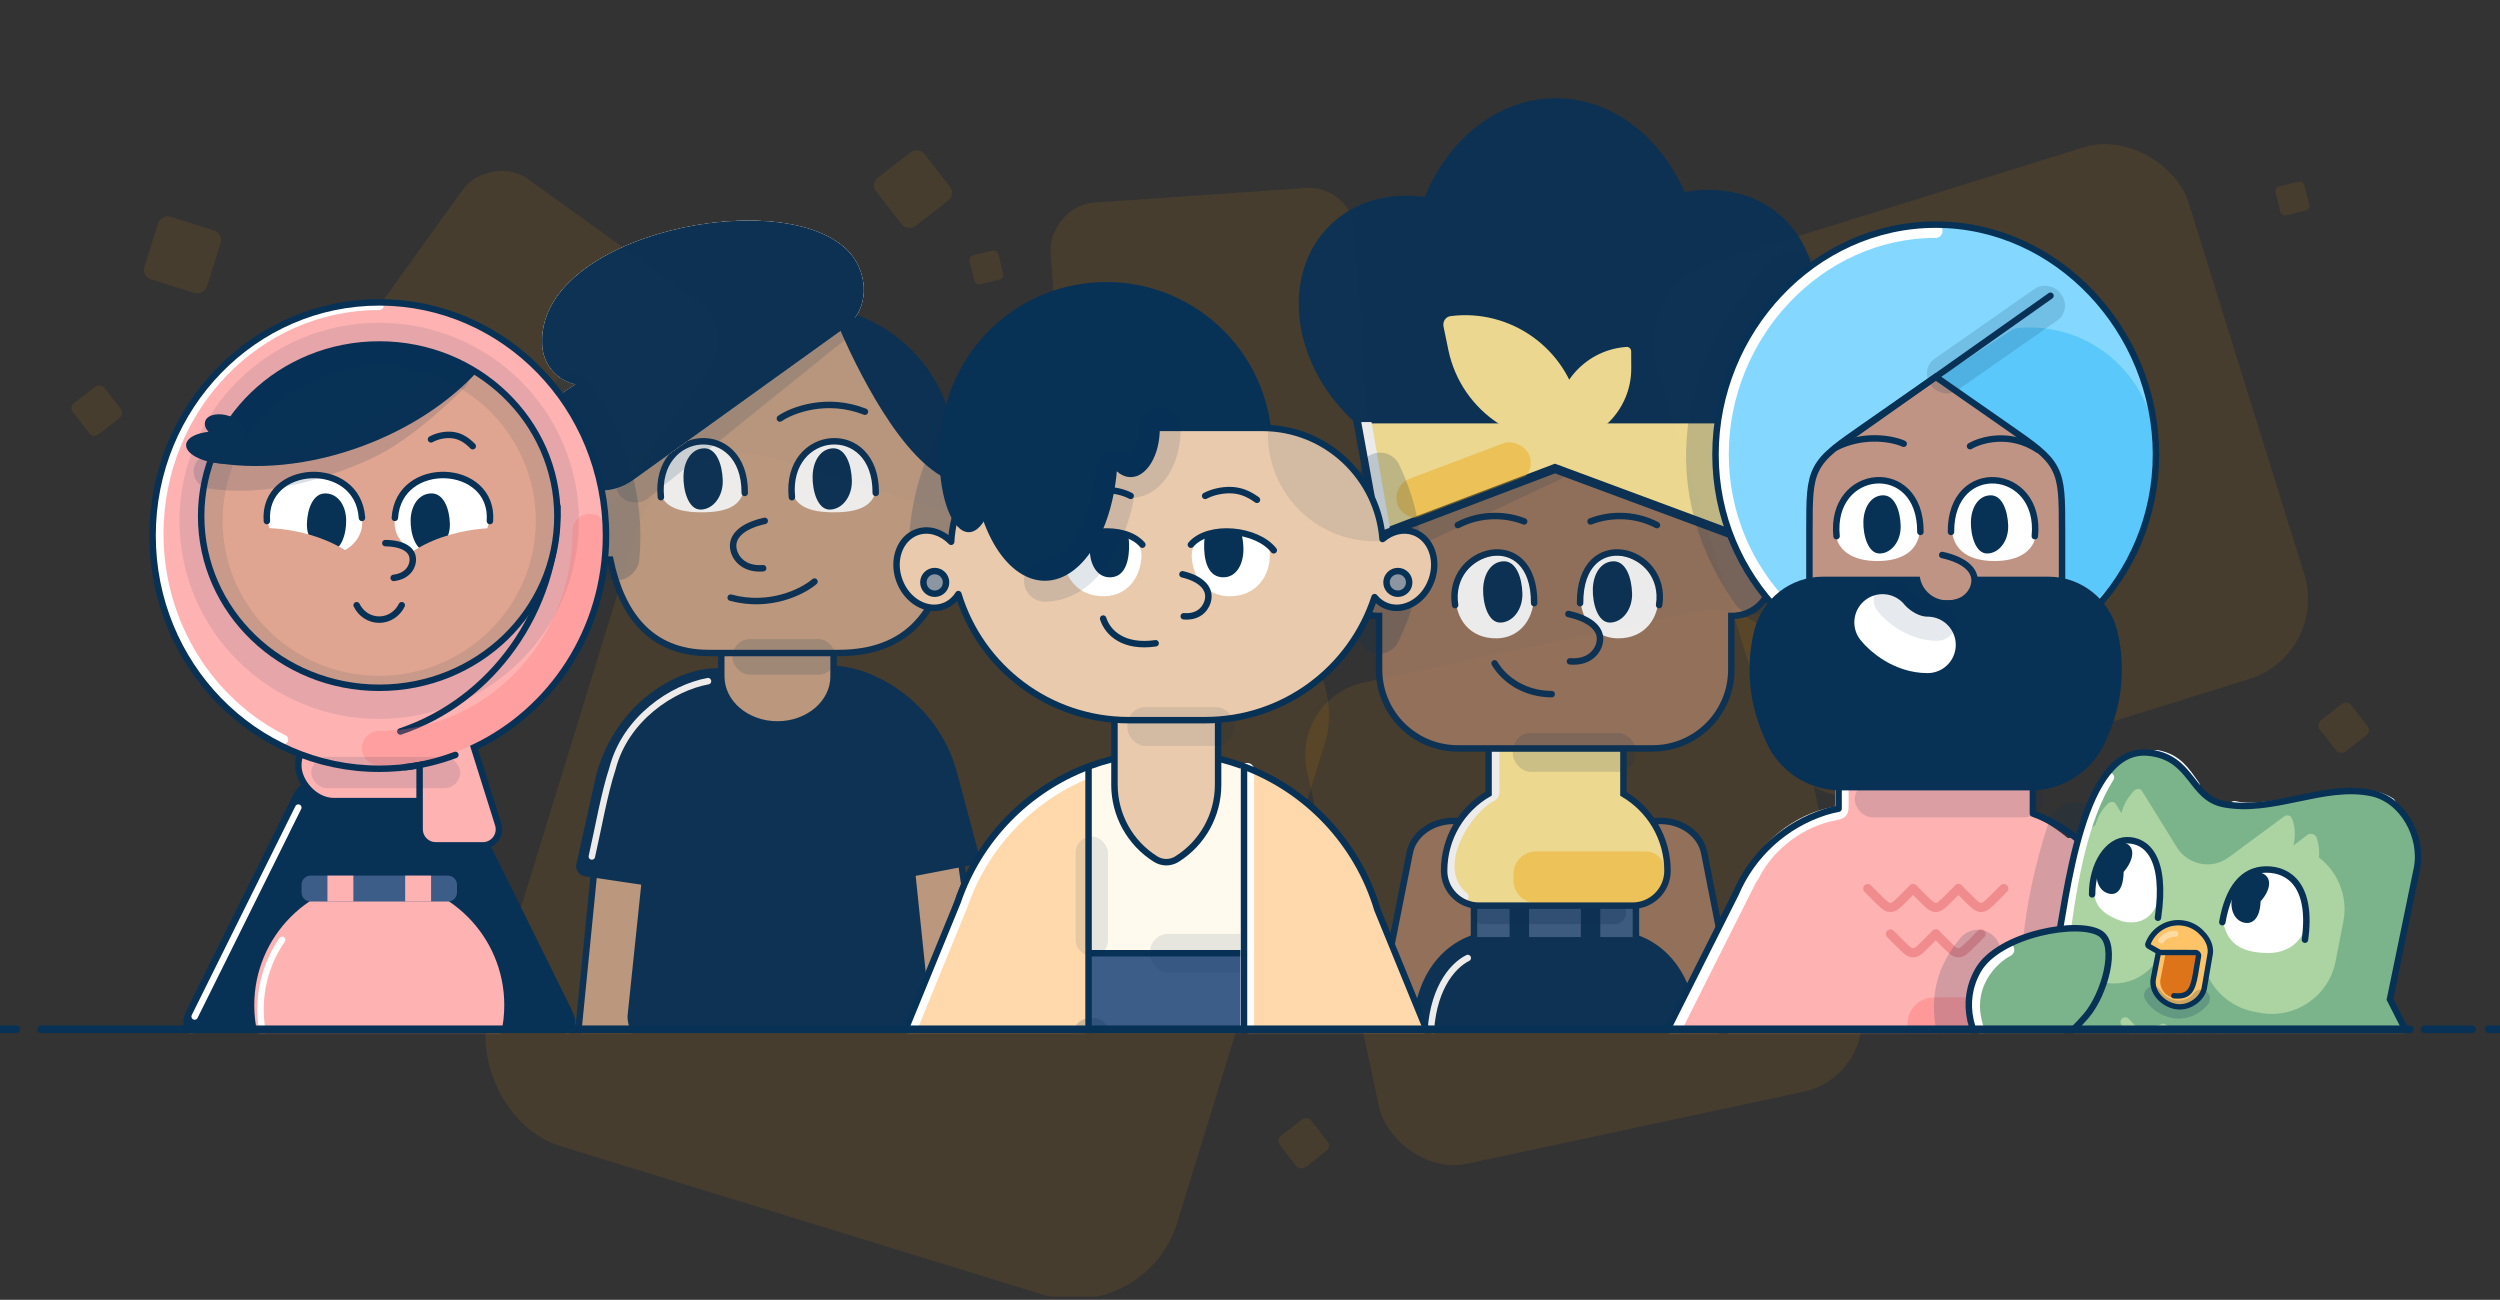 <svg width="552" height="287" viewBox="0 0 552 287" fill="none" xmlns="http://www.w3.org/2000/svg"><rect x="0" y="0" width="552" height="287" fill="#333333" stroke="none"/><g clip-path="url(#clip0_3935_162775)"><rect opacity="0.1" x="147.742" y="94.123" width="158.953" height="158.953" rx="23.886" transform="rotate(17.114 147.742 94.123)" fill="#FF9600"/><rect opacity="0.1" x="285.17" y="154.121" width="108.662" height="108.662" rx="16.329" transform="rotate(-12.087 285.17 154.121)" fill="#FF9600"/><rect opacity="0.1" x="360.319" y="63.58" width="122.955" height="122.955" rx="18.477" transform="rotate(-17.291 360.319 63.58)" fill="#FF9600"/><rect opacity="0.1" width="67.308" height="67.308" rx="10.114" transform="matrix(-0.812 -0.584 -0.584 0.812 162.845 72.829)" fill="#FF9600"/><rect opacity="0.1" width="14.456" height="14.456" rx="2.172" transform="matrix(-0.954 -0.301 -0.301 0.954 49.373 51.561)" fill="#FF9600"/><rect opacity="0.1" width="13.504" height="13.504" rx="2.172" transform="matrix(-0.613 -0.79 -0.79 0.613 211.073 42.949)" fill="#FF9600"/><rect opacity="0.1" width="8.763" height="8.763" rx="1.41" transform="matrix(-0.613 -0.79 -0.79 0.613 523.625 161.449)" fill="#FF9600"/><rect opacity="0.1" width="8.763" height="8.763" rx="1.41" transform="matrix(-0.613 -0.79 -0.79 0.613 27.524 91.418)" fill="#FF9600"/><rect opacity="0.1" width="8.763" height="8.763" rx="1.41" transform="matrix(-0.613 -0.79 -0.79 0.613 294.006 253.211)" fill="#FF9600"/><rect opacity="0.1" width="6.559" height="6.559" rx="1.055" transform="matrix(-0.24 -0.971 -0.971 0.24 510.13 46.216)" fill="#FF9600"/><rect opacity="0.1" width="6.559" height="6.559" rx="1.055" transform="matrix(-0.24 -0.971 -0.971 0.24 221.757 61.443)" fill="#FF9600"/><rect opacity="0.1" width="67.308" height="67.308" rx="10.114" transform="matrix(-0.998 0.069 0.069 0.998 298.448 40.814)" fill="#FF9600"/><mask id="mask0_3935_162775" style="mask-type:alpha" maskUnits="userSpaceOnUse" x="1" y="11" width="551" height="217"><rect x="1.903" y="11.215" width="550.097" height="216.041" fill="#E1E5EA"/></mask><g mask="url(#mask0_3935_162775)"><g opacity="0.9"><path fill-rule="evenodd" clip-rule="evenodd" d="M135.584 250.84C130.008 250.287 125.936 245.318 126.489 239.742L132.421 179.95C132.974 174.373 137.943 170.302 143.519 170.855C149.095 171.408 153.167 176.377 152.614 181.953L146.682 241.745C146.129 247.321 141.16 251.393 135.584 250.84Z" fill="#C7A185" stroke="#083156" stroke-width="1.428"/><path d="M131.143 173.329C137.496 141.375 182.442 138.271 160.801 168.837L151.897 196.884L129.131 193.486C127.838 193.293 126.979 192.043 127.263 190.766L131.143 173.329Z" fill="#083156"/><path fill-rule="evenodd" clip-rule="evenodd" d="M210.21 248.634C215.758 247.85 219.62 242.716 218.836 237.168L210.428 177.673C209.644 172.125 204.51 168.263 198.962 169.047C193.414 169.831 189.552 174.964 190.336 180.513L198.744 240.008C199.528 245.556 204.662 249.418 210.21 248.634Z" fill="#C7A185" stroke="#083156" stroke-width="1.428"/><path d="M211.43 171.003C203.727 141.082 158.721 138.105 181.612 167.746L191.672 195.4L214.277 191.059C215.562 190.813 216.368 189.528 216.031 188.264L211.43 171.003Z" fill="#083156"/><path fill-rule="evenodd" clip-rule="evenodd" d="M149.543 302.722C146.773 302.722 144.528 300.477 144.528 297.708V203.33C144.528 200.561 146.773 198.316 149.543 198.316H193.862C196.632 198.316 198.877 200.561 198.877 203.33V297.708C198.877 300.477 196.632 302.722 193.862 302.722H149.543Z" fill="#FFE999"/><path d="M145.95 205.921L145.95 297.575" stroke="white" stroke-width="3.009" stroke-linecap="round"/><path fill-rule="evenodd" clip-rule="evenodd" d="M149.543 302.722C146.773 302.722 144.528 300.477 144.528 297.708V203.33C144.528 200.561 146.773 198.316 149.543 198.316H193.862C196.632 198.316 198.877 200.561 198.877 203.33V297.708C198.877 300.477 196.632 302.722 193.862 302.722H149.543Z" stroke="#083156" stroke-width="2.006"/><path d="M142.85 183.222C142.85 164.792 155.432 151.303 170.196 147.762C170.882 147.598 171.597 147.837 172.069 148.361V148.361C172.446 148.78 172.985 149.014 173.548 149.035C188.854 149.598 201.118 164.689 201.118 183.222L205.408 224.313C205.408 227.633 203.397 230.325 200.915 230.325H143.053C140.571 230.325 138.56 227.633 138.56 224.313L142.85 183.222Z" fill="#083156"/><path d="M156.328 150.402C148.462 151.833 138.093 158.627 135.231 169.711C133.444 175.074 132.014 183.298 130.681 189.11" stroke="white" stroke-width="1.428" stroke-linecap="round"/><path fill-rule="evenodd" clip-rule="evenodd" d="M171.658 119.473C178.507 119.473 184.059 124.218 184.059 130.071V149.36C184.059 155.213 178.507 159.958 171.658 159.958C164.81 159.958 159.258 155.213 159.258 149.36V130.071C159.258 124.218 164.81 119.473 171.658 119.473Z" fill="#C7A185" stroke="#083156" stroke-width="1.428" stroke-linecap="round"/><path d="M166.052 68.219C148.044 68.219 133.445 82.818 133.445 100.827V106.109C129.035 106.555 125.592 110.279 125.592 114.807C125.592 119.636 129.507 123.551 134.336 123.551H134.741C137.173 135.305 143.399 144.183 156.47 144.183H185.15C200.229 144.183 206.665 135.3 209.059 123.541C213.699 123.329 217.396 119.5 217.396 114.807C217.396 110.539 214.337 106.984 210.291 106.217V100.827C210.291 82.818 195.693 68.219 177.684 68.219H166.052Z" fill="#C7A185" stroke="#083156" stroke-width="1.428"/><path d="M168.852 115.006C163.679 116.156 161.379 118.57 161.954 121.329C162.222 122.862 163.909 125.836 168.507 125.468" stroke="#083156" stroke-width="1.428" stroke-linecap="round"/><path d="M193.571 106.683C193.571 111.898 189.343 113.119 184.128 113.119C178.914 113.119 174.686 111.898 174.686 106.683C174.686 101.468 178.914 97.24 184.128 97.24C189.343 97.24 193.571 101.468 193.571 106.683Z" fill="white"/><path d="M164.383 106.683C164.383 111.898 160.156 113.119 154.941 113.119C149.726 113.119 145.499 111.898 145.499 106.683C145.499 101.468 149.726 97.24 154.941 97.24C160.156 97.24 164.383 101.468 164.383 106.683Z" fill="white"/><path d="M188.092 106.065C188.191 109.55 186.031 112.44 183.267 112.519C180.502 112.597 179.338 108.261 179.424 105.114C179.509 101.792 181.176 99.066 183.94 98.988C186.705 98.909 187.993 102.579 188.092 106.065Z" fill="#083156"/><path d="M159.583 106.065C159.682 109.551 157.522 112.44 154.758 112.519C151.993 112.597 150.829 108.261 150.915 105.114C151 101.792 152.667 99.067 155.432 98.988C158.196 98.909 159.484 102.579 159.583 106.065Z" fill="#083156"/><path d="M179.84 128.416C177.307 130.584 170.059 134.328 161.333 131.962" stroke="#083156" stroke-width="1.428" stroke-linecap="round"/><path d="M174.85 109.782C173.306 94.451 193.491 92.551 193.364 108.842" stroke="#083156" stroke-width="1.428" stroke-linecap="round"/><path d="M145.922 109.782C144.378 94.451 164.562 92.551 164.436 108.842" stroke="#083156" stroke-width="1.428" stroke-linecap="round"/><path fill-rule="evenodd" clip-rule="evenodd" d="M119.764 76.381C120.063 80.722 123.163 84.044 127.12 84.844L124.49 86.577C112.124 98.378 128.219 114.69 140.136 105.72L185.952 72.787C192.354 68.569 191.61 60.362 187.669 55.894C173.897 40.278 118.047 51.536 119.764 76.381Z" fill="#E1E1E1"/><path fill-rule="evenodd" clip-rule="evenodd" d="M119.764 76.381C120.063 80.722 123.163 84.044 127.12 84.844L124.49 86.577C112.124 98.378 128.219 114.69 140.136 105.72L185.952 72.787C192.354 68.569 191.61 60.362 187.669 55.894C173.897 40.278 118.047 51.536 119.764 76.381Z" fill="#E1E1E1"/><path fill-rule="evenodd" clip-rule="evenodd" d="M119.764 76.381C120.063 80.722 123.163 84.044 127.12 84.844L124.49 86.577C112.124 98.378 128.219 114.69 140.136 105.72L185.952 72.787C192.354 68.569 191.61 60.362 187.669 55.894C173.897 40.278 118.047 51.536 119.764 76.381Z" fill="#BFBFBF"/><path fill-rule="evenodd" clip-rule="evenodd" d="M119.764 76.381C120.063 80.722 123.163 84.044 127.12 84.844L124.49 86.577C112.124 98.378 128.219 114.69 140.136 105.72L185.952 72.787C192.354 68.569 191.61 60.362 187.669 55.894C173.897 40.278 118.047 51.536 119.764 76.381Z" fill="#898989"/><path fill-rule="evenodd" clip-rule="evenodd" d="M119.764 76.381C120.063 80.722 123.163 84.044 127.12 84.844L124.49 86.577C112.124 98.378 128.219 114.69 140.136 105.72L185.952 72.787C192.354 68.569 191.61 60.362 187.669 55.894C173.897 40.278 118.047 51.536 119.764 76.381Z" fill="#898989"/><path fill-rule="evenodd" clip-rule="evenodd" d="M119.764 76.381C120.063 80.722 123.163 84.044 127.12 84.844L124.49 86.577C112.124 98.378 128.219 114.69 140.136 105.72L185.952 72.787C192.354 68.569 191.61 60.362 187.669 55.894C173.897 40.278 118.047 51.536 119.764 76.381Z" fill="#083156"/><path fill-rule="evenodd" clip-rule="evenodd" d="M210.289 106.377C206.967 104.996 204.252 102.62 202.23 100.506C199.529 97.684 197.038 94.229 194.863 90.788C190.501 83.888 186.802 76.073 184.694 70.929C184.416 70.249 184.235 69.555 184.144 68.86C199.057 71.858 210.289 85.031 210.289 100.827V106.377Z" fill="#083156"/><path d="M172.194 92.406C174.949 90.528 182.562 87.598 190.977 90.903" stroke="#083156" stroke-width="1.428" stroke-linecap="round"/><rect opacity="0.15" x="161.691" y="141.107" width="22.884" height="7.866" rx="3.933" fill="#083156"/><rect opacity="0.15" x="154.54" y="226.205" width="44.337" height="7.866" rx="3.933" fill="#083156"/><rect opacity="0.15" x="134.182" y="106.09" width="63.914" height="8.637" rx="4.318" transform="rotate(-38.824 134.182 106.09)" fill="#083156"/></g><g opacity="0.9"><path d="M380.17 208.07C380.162 208.019 380.152 207.969 380.142 207.918L376.305 188.361C375.392 183.708 370.323 180.581 364.983 181.377C359.644 182.172 356.055 186.589 356.968 191.241L360.775 210.646C360.784 210.697 360.793 210.747 360.803 210.798L364.608 230.192C364.617 230.247 364.628 230.301 364.638 230.355L367.177 243.293C368.089 247.946 373.158 251.073 378.498 250.277C383.838 249.482 387.427 245.066 386.514 240.413L384.008 227.637C383.998 227.583 383.988 227.529 383.978 227.474L380.17 208.07Z" fill="#9A755E"/><path d="M380.17 208.07C380.161 208.019 380.152 207.969 380.142 207.918L376.305 188.361C375.392 183.708 370.323 180.581 364.983 181.377C359.643 182.172 356.054 186.589 356.967 191.241L360.774 210.646C360.783 210.697 360.792 210.747 360.802 210.798L364.608 230.192C364.617 230.247 364.627 230.301 364.638 230.355L367.176 243.293C368.089 247.946 373.158 251.073 378.498 250.277C383.838 249.482 387.427 245.066 386.514 240.413L384.007 227.637C383.998 227.583 383.988 227.529 383.977 227.474L380.17 208.07Z" stroke="#083156" stroke-width="1.428"/><path d="M307.408 207.757C307.417 207.707 307.426 207.657 307.436 207.607L311.273 188.278C312.186 183.68 317.255 180.589 322.595 181.376C327.935 182.162 331.524 186.527 330.611 191.125L326.804 210.303C326.795 210.353 326.785 210.403 326.776 210.453L322.97 229.621C322.961 229.675 322.951 229.729 322.94 229.782L320.402 242.569C319.489 247.167 314.42 250.258 309.08 249.472C303.74 248.686 300.151 244.321 301.064 239.722L303.571 227.096C303.58 227.042 303.59 226.989 303.601 226.935L307.408 207.757Z" fill="#9A755E"/><path d="M307.408 207.757C307.417 207.707 307.426 207.657 307.436 207.607L311.273 188.278C312.186 183.68 317.255 180.589 322.595 181.376C327.935 182.162 331.524 186.527 330.611 191.125L326.804 210.303C326.795 210.353 326.785 210.403 326.776 210.453L322.97 229.621C322.961 229.675 322.951 229.729 322.94 229.782L320.402 242.569C319.489 247.167 314.42 250.258 309.08 249.472C303.74 248.686 300.151 244.321 301.064 239.722L303.571 227.096C303.58 227.042 303.59 226.989 303.601 226.935L307.408 207.757Z" stroke="#083156" stroke-width="1.428"/><path d="M342.619 228.928C342.619 222.685 349.822 217.625 358.709 217.625C367.595 217.625 374.799 222.685 374.799 228.928V254.924C374.799 261.166 367.595 266.227 358.709 266.227C349.822 266.227 342.619 261.166 342.619 254.924V228.928Z" fill="#083156"/><path d="M311.868 229.379C311.868 222.887 319.072 217.625 327.958 217.625C336.844 217.625 344.048 222.887 344.048 229.379V256.412C344.048 262.904 336.844 268.166 327.958 268.166C319.072 268.166 311.868 262.904 311.868 256.412V229.379Z" fill="#083156"/><path d="M311.869 229.128C311.761 213.533 320.883 205.468 331.085 205.468H355.582C365.784 205.468 374.798 213.678 374.798 229.128C374.798 241.733 365.784 251.95 355.582 251.95H331.085C320.883 251.95 311.869 241.733 311.869 229.128Z" fill="#083156"/><path d="M324.084 211.524C320.45 213.334 316.039 218.842 315.852 229.351V299.487" stroke="white" stroke-width="1.428" stroke-linecap="round"/><path d="M325.455 199.747H361.211V206.898H325.455V199.747Z" fill="#3C5D87"/><path d="M324.74 199.747H326.17V206.898H324.74V199.747Z" fill="#083156"/><path d="M360.496 199.747H361.926V206.898H360.496V199.747Z" fill="#083156"/><path d="M349.054 199.747H353.345V206.898H349.054V199.747Z" fill="#083156"/><path d="M333.321 199.747H337.611V206.898H333.321V199.747Z" fill="#083156"/><rect opacity="0.26" x="324.736" y="199.031" width="34.325" height="5.006" rx="2.503" fill="#083156"/><path d="M358.454 165.173H328.676V175.242C322.809 178.64 318.863 184.985 318.863 192.253C318.863 196.515 322.318 199.97 326.58 199.97H360.467C364.729 199.97 368.184 196.515 368.184 192.253C368.184 185.02 364.275 178.7 358.454 175.29V165.173Z" fill="#FFE999"/><path opacity="0.4" d="M334.179 193.686C334.179 193.049 334.179 192.73 334.208 192.462C334.46 190.119 336.312 188.267 338.656 188.015C338.924 187.986 339.242 187.986 339.879 187.986H363.273C365.695 187.986 367.658 189.949 367.658 192.37V192.37C367.658 196.245 364.517 199.386 360.642 199.386H339.879C339.242 199.386 338.924 199.386 338.656 199.357C336.312 199.104 334.46 197.253 334.208 194.909C334.179 194.641 334.179 194.323 334.179 193.686V193.686Z" fill="#FFAA00"/><path d="M330.106 165.277L330.115 175C330.116 175.412 329.863 175.778 329.495 175.965C323.77 178.891 315.722 191.752 323.31 197.959" stroke="white" stroke-width="1.903" stroke-linecap="round"/><path d="M358.453 165.175H328.675V175.243C322.808 178.641 318.862 184.987 318.862 192.254C318.862 196.516 322.317 199.971 326.579 199.971H360.466C364.728 199.971 368.183 196.516 368.183 192.254C368.183 185.021 364.274 178.701 358.453 175.292V165.175Z" stroke="#083156" stroke-width="1.428"/><path d="M311.181 61.1C311.181 82.868 325.655 100.515 343.509 100.515C361.363 100.515 375.836 82.868 375.836 61.1C375.836 39.331 361.363 21.684 343.509 21.684C325.655 21.684 311.181 39.331 311.181 61.1Z" fill="#083156"/><path d="M297.209 91.378C309.651 104.216 328.273 106.351 338.802 96.147C349.332 85.942 347.781 67.262 335.339 54.424C322.898 41.586 304.276 39.451 293.746 49.656C283.217 59.86 284.767 78.54 297.209 91.378Z" fill="#083156"/><path d="M390.511 90.085C378.07 102.923 359.448 105.058 348.918 94.853C338.389 84.649 339.939 65.969 352.381 53.131C364.823 40.293 383.445 38.158 393.974 48.362C404.503 58.567 402.953 77.247 390.511 90.085Z" fill="#083156"/><path d="M382.275 111.03C382.275 102.86 375.652 96.237 367.483 96.237L319.296 96.237C311.126 96.237 304.503 102.86 304.503 111.03V118.361C304.445 118.36 304.387 118.359 304.328 118.359C299.457 118.359 295.508 122.308 295.508 127.179C295.508 132.051 299.457 136 304.328 136C304.387 136 304.445 135.999 304.503 135.998L304.503 147.87C304.503 157.47 312.285 165.251 321.884 165.251H364.894C374.493 165.251 382.275 157.47 382.275 147.87V135.998C382.327 135.999 382.38 136 382.432 136C387.303 136 391.252 132.051 391.252 127.179C391.252 122.308 387.303 118.359 382.432 118.359C382.38 118.359 382.327 118.36 382.275 118.361V111.03Z" fill="#9A755E" stroke="#083156" stroke-width="1.428"/><rect opacity="0.15" x="334.034" y="161.845" width="27.174" height="8.581" rx="4.011" fill="#083156"/><path d="M299.712 92.48L304.386 118.224L343.334 103.451L382.154 117.863L386.956 92.48H299.712Z" fill="#FFE999"/><path d="M299.712 92.48V91.477H298.511L298.726 92.659L299.712 92.48ZM304.386 118.224L303.399 118.403C303.453 118.696 303.633 118.951 303.893 119.097C304.152 119.244 304.463 119.268 304.742 119.162L304.386 118.224ZM343.334 103.451L343.683 102.511L343.33 102.38L342.979 102.513L343.334 103.451ZM382.154 117.863L381.805 118.803C382.082 118.906 382.39 118.882 382.647 118.736C382.904 118.591 383.084 118.34 383.139 118.05L382.154 117.863ZM386.956 92.48L387.941 92.667L388.166 91.477H386.956V92.48ZM305.373 118.045L300.699 92.301L298.726 92.659L303.399 118.403L305.373 118.045ZM342.979 102.513L304.03 117.287L304.742 119.162L343.69 104.389L342.979 102.513ZM342.985 104.391L381.805 118.803L382.503 116.923L343.683 102.511L342.985 104.391ZM383.139 118.05L387.941 92.667L385.971 92.294L381.168 117.677L383.139 118.05ZM299.712 93.483H386.956V91.477H299.712V93.483Z" fill="#083156"/><path d="M301.364 93.55L305.321 116.335" stroke="white" stroke-width="3.009" stroke-linecap="round"/><rect opacity="0.4" x="307.039" y="107.285" width="31.052" height="9.111" rx="4.555" transform="rotate(-20.687 307.039 107.285)" fill="#FFAA00"/><path d="M299.712 92.48V91.766H298.857L299.01 92.608L299.712 92.48ZM304.386 118.224L303.684 118.352C303.722 118.56 303.85 118.741 304.035 118.846C304.22 118.95 304.441 118.967 304.639 118.892L304.386 118.224ZM343.334 103.451L343.583 102.782L343.332 102.689L343.081 102.784L343.334 103.451ZM382.154 117.863L381.905 118.532C382.102 118.605 382.322 118.588 382.505 118.485C382.688 118.381 382.816 118.202 382.855 117.996L382.154 117.863ZM386.956 92.48L387.657 92.613L387.818 91.766H386.956V92.48ZM305.088 118.097L300.415 92.353L299.01 92.608L303.684 118.352L305.088 118.097ZM343.081 102.784L304.133 117.557L304.639 118.892L343.587 104.118L343.081 102.784ZM343.086 104.12L381.905 118.532L382.402 117.194L343.583 102.782L343.086 104.12ZM382.855 117.996L387.657 92.613L386.255 92.347L381.452 117.73L382.855 117.996ZM299.712 93.194H386.956V91.766H299.712V93.194Z" fill="#083156"/><path opacity="0.15" d="M310.928 118.17C310.361 116.675 311.114 115.003 312.61 114.436L343.37 102.777C344.148 102.482 345.024 102.827 345.392 103.573V103.573C345.791 104.384 345.449 105.365 344.631 105.75L314.87 119.764C313.343 120.483 311.526 119.749 310.928 118.17V118.17Z" fill="#083156"/><path d="M348.645 90.096C345.923 76.869 333.481 68.128 320.305 69.794C319.206 69.933 318.506 71.002 318.729 72.087L319.784 77.215C322.641 91.103 336.216 100.045 350.104 97.188L348.645 90.096Z" fill="#FFE999"/><path d="M360.183 81.272C360.234 90.483 352.809 97.99 343.598 98.041L343.572 93.338C343.523 84.464 350.414 77.171 359.154 76.604C359.707 76.568 360.159 77.018 360.162 77.572L360.183 81.272Z" fill="#FFE999"/><path d="M348.945 132.073C349.139 137.138 352.406 140.903 357.158 140.944C363.169 141.039 366.382 136.479 366.188 131.414C365.994 126.348 360.799 122.435 356.456 122.601C352.114 122.767 348.751 127.008 348.945 132.073Z" fill="white"/><path d="M366.335 133.606C368.328 120.906 348.758 115.71 348.881 133.177" stroke="#083156" stroke-width="1.428" stroke-linecap="round"/><path d="M360.365 131.012C360.464 134.498 358.303 137.387 355.539 137.466C352.775 137.545 351.61 133.209 351.696 130.061C351.782 126.739 353.449 124.014 356.213 123.935C358.977 123.857 360.265 127.526 360.365 131.012Z" fill="#083156"/><path d="M338.679 132.073C338.485 137.138 335.218 140.903 330.466 140.944C324.455 141.039 321.242 136.479 321.436 131.414C321.63 126.348 326.826 122.435 331.168 122.601C335.51 122.767 338.873 127.008 338.679 132.073Z" fill="white"/><path d="M321.287 133.608C319.293 120.907 338.864 115.711 338.74 133.178" stroke="#083156" stroke-width="1.428" stroke-linecap="round"/><path d="M336.146 131.012C336.245 134.498 334.085 137.387 331.32 137.466C328.556 137.545 327.392 133.209 327.477 130.061C327.563 126.739 329.23 124.014 331.994 123.935C334.758 123.856 336.047 127.526 336.146 131.012Z" fill="#083156"/><path d="M346.305 135.568C351.478 136.718 353.778 139.132 353.203 141.892C352.935 143.424 351.248 146.398 346.65 146.03" stroke="#083156" stroke-width="1.428" stroke-linecap="round"/><path d="M351.195 115.128C353.183 114.357 355.355 113.932 357.631 113.932C360.611 113.932 363.413 114.66 365.855 115.94" stroke="#083156" stroke-width="1.428" stroke-linecap="round"/><path d="M336.537 115.128C334.549 114.357 332.377 113.932 330.101 113.932C327.121 113.932 324.319 114.66 321.877 115.94" stroke="#083156" stroke-width="1.428" stroke-linecap="round"/><path d="M342.615 153.263C337.159 153.263 332.416 150.514 330.005 146.47" stroke="#083156" stroke-width="1.428" stroke-linecap="round"/></g><path opacity="0.2" d="M395.977 60.796C378.225 78.08 370.2 105.127 387.655 129.995" stroke="#083156" stroke-width="11.287" stroke-linecap="round"/><path opacity="0.2" d="M126.204 87.874C133.288 98.145 137.218 110.339 136.019 122.974" stroke="#083156" stroke-width="10.336" stroke-linecap="round"/><path opacity="0.2" d="M304.714 104.64C310.077 116.082 310.792 126.806 304.537 139.636" stroke="#083156" stroke-width="9.384" stroke-linecap="round"/><path opacity="0.2" d="M215.408 90.832C208.323 101.103 204.393 113.297 205.592 125.932" stroke="#083156" stroke-width="9.384" stroke-linecap="round"/><rect x="391.938" y="183.57" width="21.148" height="78.045" rx="10.574" transform="rotate(26.662 391.938 183.57)" fill="#C09485"/><path d="M374.428 218.443L361.663 243.866C359.042 249.085 361.148 255.44 366.367 258.06V258.06C371.586 260.681 377.941 258.574 380.562 253.356L393.328 227.932" stroke="#083156" stroke-width="2.006"/><rect width="21.148" height="78.045" rx="10.574" transform="matrix(-0.894 0.449 0.449 0.894 462.739 183.57)" fill="#C09485"/><path d="M480.249 218.442L493.015 243.866C495.635 249.085 493.529 255.44 488.31 258.06V258.06C483.091 260.681 476.736 258.574 474.115 253.355L461.35 227.932" stroke="#083156" stroke-width="2.006"/><rect x="405.955" y="170.452" width="42.907" height="12.625" fill="#FFB2B2"/><rect x="381.647" y="177.603" width="87.717" height="66.027" rx="32.092" fill="#FFB2B2"/><path d="M385.947 191.932C388.92 186.011 396.129 183.622 402.05 186.595V186.595C407.97 189.568 410.36 196.777 407.387 202.698L384.805 247.669C383.939 249.395 381.836 250.092 380.11 249.225L364.922 241.599C363.195 240.732 362.499 238.63 363.365 236.904L385.947 191.932Z" fill="#FFB2B2"/><path d="M468.551 191.601C465.578 185.68 458.368 183.291 452.448 186.264V186.264C446.528 189.236 444.138 196.446 447.111 202.366L469.847 247.647C470.719 249.383 472.833 250.084 474.569 249.212L489.723 241.603C491.458 240.731 492.159 238.618 491.287 236.882L468.551 191.601Z" fill="#FFB2B2"/><g opacity="0.3"><path d="M422.405 196.198L424.574 198.368C425.911 199.705 426.58 200.373 427.411 200.373C428.241 200.373 428.91 199.705 430.247 198.368L432.416 196.198" stroke="#CC2F38" stroke-width="2.006" stroke-linecap="round" stroke-linejoin="round"/><path d="M427.411 206.21L429.58 208.379C430.917 209.716 431.586 210.385 432.416 210.385C433.247 210.385 433.916 209.716 435.253 208.379L437.422 206.21" stroke="#CC2F38" stroke-width="2.006" stroke-linecap="round" stroke-linejoin="round"/><path d="M432.417 196.198L434.587 198.368C435.924 199.705 436.592 200.373 437.423 200.373C438.254 200.373 438.923 199.705 440.26 198.368L442.429 196.198" stroke="#CC2F38" stroke-width="2.006" stroke-linecap="round" stroke-linejoin="round"/><path d="M412.394 196.198L414.563 198.368C415.9 199.705 416.569 200.373 417.4 200.373C418.231 200.373 418.899 199.705 420.236 198.368L422.406 196.198" stroke="#CC2F38" stroke-width="2.006" stroke-linecap="round" stroke-linejoin="round"/><path d="M417.4 206.21L419.569 208.379C420.906 209.716 421.575 210.385 422.406 210.385C423.236 210.385 423.905 209.716 425.242 208.379L427.411 206.21" stroke="#CC2F38" stroke-width="2.006" stroke-linecap="round" stroke-linejoin="round"/></g><path opacity="0.4" d="M421.121 229.467C421.121 226.428 421.121 224.909 421.657 223.726C422.26 222.395 423.325 221.33 424.656 220.727C425.839 220.191 427.358 220.191 430.397 220.191H467.493C470.531 220.191 472.051 220.191 473.234 220.727C474.564 221.33 475.63 222.395 476.233 223.726C476.769 224.909 476.769 226.428 476.769 229.467V229.467C476.769 232.505 476.769 234.025 476.233 235.208C475.63 236.538 474.564 237.604 473.234 238.206C472.051 238.743 470.531 238.743 467.493 238.743H430.397C427.358 238.743 425.839 238.743 424.656 238.206C423.325 237.604 422.26 236.538 421.657 235.208C421.121 234.025 421.121 232.505 421.121 229.467V229.467Z" fill="#FF7373"/><path d="M406.673 172.119V177.583C406.673 178.448 406.673 178.881 406.441 179.16C406.209 179.438 405.744 179.524 404.814 179.696C403.056 180.021 401.426 180.587 400.2 181.098C394.538 183.457 389.601 187.957 386.943 193.333C386.905 193.411 386.886 193.45 386.836 193.518C386.787 193.586 386.785 193.588 386.782 193.591C386.647 193.723 386.884 193.159 386.664 193.599L364.082 238.57C363.816 239.099 363.684 239.364 363.612 239.604" stroke="white" stroke-width="3.009" stroke-linecap="round"/><path d="M405.96 170.452V169.738C405.565 169.738 405.246 170.057 405.246 170.452H405.96ZM448.866 170.452H449.58C449.58 170.057 449.26 169.738 448.866 169.738V170.452ZM405.96 178.562L406.088 179.264C406.427 179.202 406.673 178.906 406.673 178.562H405.96ZM403.012 179.29L403.229 179.97L403.229 179.97L403.012 179.29ZM383.231 197.339L383.869 197.659C383.876 197.645 383.883 197.631 383.889 197.617L383.231 197.339ZM362.931 237.767L363.569 238.087L363.569 238.087L362.931 237.767ZM364.057 241.165L363.737 241.803L363.737 241.803L364.057 241.165ZM380.974 249.659L380.653 250.297L380.653 250.297L380.974 249.659ZM381.01 249.677L381.721 249.617C381.7 249.365 381.548 249.144 381.32 249.034L381.01 249.677ZM382.212 256.327L381.532 256.544L381.532 256.544L382.212 256.327ZM403.012 277.127L402.794 277.807L402.794 277.807L403.012 277.127ZM447.828 277.127L448.045 277.807L448.045 277.807L447.828 277.127ZM468.628 256.327L467.948 256.109L467.948 256.109L468.628 256.327ZM469.954 247.858L470.592 247.537C470.447 247.248 470.126 247.093 469.809 247.159C469.492 247.225 469.259 247.495 469.242 247.818L469.954 247.858ZM470.227 248.401L470.865 248.081L470.865 248.081L470.227 248.401ZM473.816 249.59L474.136 250.228L474.136 250.228L473.816 249.59ZM490.478 241.224L490.157 240.586L490.157 240.586L490.478 241.224ZM491.667 237.635L491.029 237.956L491.029 237.956L491.667 237.635ZM468.552 191.601L469.19 191.28L469.19 191.28L468.552 191.601ZM458.351 184.997L457.9 185.55C458.019 185.647 458.166 185.703 458.32 185.71L458.351 184.997ZM448.866 179.641H448.152C448.152 179.943 448.342 180.212 448.626 180.314L448.866 179.641ZM405.96 171.165H448.866V169.738H405.96V171.165ZM406.673 178.562V170.452H405.246V178.562H406.673ZM403.229 179.97C404.125 179.683 405.066 179.451 406.088 179.264L405.831 177.86C404.756 178.057 403.755 178.303 402.794 178.61L403.229 179.97ZM383.889 197.617C387.436 189.242 394.475 182.767 403.229 179.97L402.794 178.61C393.642 181.535 386.283 188.304 382.574 197.06L383.889 197.617ZM363.569 238.087L383.869 197.659L382.594 197.018L362.293 237.447L363.569 238.087ZM364.378 240.527C363.481 240.076 363.119 238.984 363.569 238.087L362.293 237.447C361.489 239.048 362.136 240.998 363.737 241.803L364.378 240.527ZM381.294 249.021L364.378 240.527L363.737 241.803L380.653 250.297L381.294 249.021ZM381.32 249.034C381.312 249.03 381.303 249.025 381.294 249.021L380.653 250.297C380.669 250.304 380.684 250.312 380.7 250.32L381.32 249.034ZM382.892 256.11C382.297 254.248 381.937 252.193 381.721 249.617L380.299 249.736C380.52 252.38 380.894 254.548 381.532 256.544L382.892 256.11ZM403.229 276.447C393.559 273.356 385.982 265.779 382.892 256.109L381.532 256.544C384.763 266.654 392.685 274.576 402.794 277.807L403.229 276.447ZM425.42 277.936C413.603 277.936 407.862 277.927 403.229 276.447L402.794 277.807C407.693 279.372 413.713 279.363 425.42 279.363V277.936ZM447.611 276.447C442.977 277.927 437.236 277.936 425.42 277.936V279.363C437.127 279.363 443.147 279.372 448.045 277.807L447.611 276.447ZM467.948 256.109C464.858 265.779 457.28 273.356 447.611 276.447L448.045 277.807C458.155 274.576 466.077 266.654 469.308 256.544L467.948 256.109ZM469.242 247.818C469.051 251.27 468.675 253.833 467.948 256.109L469.308 256.544C470.087 254.105 470.473 251.406 470.667 247.897L469.242 247.818ZM469.316 248.178L469.589 248.721L470.865 248.081L470.592 247.537L469.316 248.178ZM469.589 248.721C470.429 250.393 472.464 251.068 474.136 250.228L473.495 248.953C472.528 249.438 471.351 249.048 470.865 248.081L469.589 248.721ZM474.136 250.228L490.798 241.862L490.157 240.586L473.495 248.953L474.136 250.228ZM490.798 241.862C492.47 241.023 493.144 238.987 492.305 237.315L491.029 237.956C491.515 238.923 491.124 240.101 490.157 240.586L490.798 241.862ZM492.305 237.315L469.19 191.28L467.914 191.921L491.029 237.956L492.305 237.315ZM469.19 191.28C467.048 187.015 462.832 184.481 458.383 184.284L458.32 185.71C462.273 185.885 466.014 188.137 467.914 191.921L469.19 191.28ZM448.626 180.314C452.033 181.532 455.161 183.314 457.9 185.55L458.803 184.444C455.939 182.106 452.668 180.243 449.107 178.969L448.626 180.314ZM448.152 170.452V179.641H449.58V170.452H448.152Z" fill="#083156"/><path d="M418.832 263.774C420.777 264.279 424.196 264.765 427.414 264.765C431.704 264.765 435.995 263.774 438.856 262.344M454.23 256.283C463.59 249.805 470.53 240.079 473.419 228.734C473.659 227.791 473.871 226.837 474.054 225.873M400.597 256.827C390.633 250.224 383.282 239.994 380.429 228.019" stroke="#083156" stroke-width="2.006" stroke-linecap="round"/><path d="M476.037 100.35C476.037 127.612 454.266 149.713 427.409 149.713C400.553 149.713 378.782 127.612 378.782 100.35C378.782 73.088 400.553 49.597 427.409 49.597C454.266 49.597 476.037 73.088 476.037 100.35Z" fill="#84D8FF"/><path opacity="0.4" d="M476.117 100.56C475.965 121.156 462.237 139.179 442.423 144.8L438.204 145.997C432.943 147.489 427.714 143.538 427.714 138.069L427.714 90.089C427.714 86.885 427.714 85.283 428.446 83.938C429.178 82.593 430.523 81.723 433.213 79.984L444.05 72.975C444.577 72.635 445.182 72.433 445.808 72.391L446.161 72.367C462.448 71.257 476.238 84.236 476.117 100.56V100.56Z" fill="#1CB0F6"/><path d="M427.407 148.277C401.341 148.277 380.21 126.808 380.21 100.325C380.21 73.841 401.341 51.022 427.407 51.022" stroke="white" stroke-width="3.009" stroke-linecap="round"/><path d="M476.037 100.35C476.037 127.612 454.266 149.713 427.409 149.713C400.553 149.713 378.782 127.612 378.782 100.35C378.782 73.088 400.553 49.597 427.409 49.597C454.266 49.597 476.037 73.088 476.037 100.35Z" stroke="#083156" stroke-width="1.428"/><path d="M399.52 117.296C399.52 110.112 399.52 106.52 401.114 103.467C402.708 100.413 405.656 98.36 411.55 94.254L427.409 83.207L443.268 94.254C449.162 98.36 452.11 100.413 453.704 103.467C455.298 106.52 455.298 110.112 455.298 117.296V142.562C455.298 155.613 455.298 162.139 451.292 166.232C451.222 166.304 451.151 166.374 451.079 166.444C446.986 170.451 440.46 170.451 427.409 170.451V170.451C414.358 170.451 407.832 170.451 403.739 166.444C403.667 166.374 403.596 166.304 403.526 166.232C399.52 162.139 399.52 155.613 399.52 142.562V117.296Z" fill="#C09485" stroke="#083156" stroke-width="1.428"/><path d="M406.422 174.524C399.198 174.524 392.674 170.205 389.854 163.555L389.163 161.927C386.133 154.783 385.484 146.852 387.312 139.31V139.31C389.016 132.278 395.312 127.325 402.548 127.325L452.258 127.325C459.494 127.325 465.79 132.278 467.495 139.31V139.31C469.323 146.852 468.674 154.783 465.643 161.927L464.953 163.555C462.132 170.205 455.608 174.524 448.385 174.524L406.422 174.524Z" fill="#083156"/><path d="M449.82 116.14C449.82 121.824 445.592 123.871 440.377 123.871C435.163 123.871 430.935 121.824 430.935 116.14C430.935 110.455 435.163 105.847 440.377 105.847C445.592 105.847 449.82 110.455 449.82 116.14Z" fill="white"/><path d="M443.407 116.085C443.502 119.395 441.45 122.139 438.825 122.213C436.201 122.288 435.095 118.171 435.176 115.182C435.258 112.028 436.84 109.44 439.465 109.365C442.09 109.29 443.313 112.775 443.407 116.085Z" fill="#083156"/><path d="M449.289 118.391C450.834 103.06 430.649 101.16 430.776 117.451" stroke="#083156" stroke-width="1.428" stroke-linecap="round"/><path d="M423.973 116.14C423.973 121.824 419.745 123.871 414.53 123.871C409.315 123.871 405.088 121.824 405.088 116.14C405.088 110.455 409.315 105.847 414.53 105.847C419.745 105.847 423.973 110.455 423.973 116.14Z" fill="white"/><path d="M419.668 116.085C419.762 119.395 417.711 122.139 415.086 122.214C412.461 122.288 411.356 118.171 411.437 115.182C411.518 112.028 413.101 109.44 415.726 109.365C418.351 109.29 419.574 112.775 419.668 116.085Z" fill="#083156"/><path d="M405.51 118.388C403.966 103.057 424.151 101.157 424.024 117.448" stroke="#083156" stroke-width="1.428" stroke-linecap="round"/><path d="M434.984 98.511C437.43 97.071 443.868 95.223 450.046 99.35" stroke="#083156" stroke-width="1.428" stroke-linecap="round"/><path d="M420.333 97.978C417.978 96.925 411.674 95.62 405.3 98.818" stroke="#083156" stroke-width="1.428" stroke-linecap="round"/><path d="M435.992 127.902C435.992 131.259 433.27 132.55 429.913 132.55C426.556 132.55 423.835 129.829 423.835 126.472C423.835 123.115 426.556 122.896 429.913 122.896C433.131 123.611 435.992 124.545 435.992 127.902Z" fill="#C09485"/><path d="M428.841 122.539C434.138 123.714 436.492 126.182 435.904 129.003C435.629 130.57 433.902 133.61 429.194 133.233" stroke="#083156" stroke-width="1.428" stroke-linecap="round"/><path d="M415.667 137.423C416.973 139.079 420.787 142.389 425.599 142.389" stroke="white" stroke-width="12.466" stroke-linecap="round" stroke-linejoin="round"/><path opacity="0.1" d="M417.812 132.418C419.118 134.073 422.932 137.384 427.744 137.384" stroke="#083156" stroke-width="8.223" stroke-linecap="round" stroke-linejoin="round"/><path d="M406.671 97.868L452.743 65.305" stroke="#083156" stroke-width="1.428" stroke-linecap="round"/><rect opacity="0.15" x="409.532" y="172.597" width="41.477" height="7.866" rx="3.933" fill="#083156"/><rect opacity="0.15" x="423.889" y="81.492" width="35.041" height="8.581" rx="4.011" transform="rotate(-34.944 423.889 81.492)" fill="#083156"/><path d="M55.502 196.913L64.433 201.46L48.401 235.172C47.19 237.719 44.117 238.764 41.604 237.485V237.485C39.186 236.254 38.188 233.321 39.353 230.87L55.502 196.913Z" fill="#DFA590" stroke="#083156" stroke-width="2.006"/><path d="M111.981 196.913L103.05 201.46L119.083 235.172C120.294 237.719 123.367 238.764 125.879 237.485V237.485C128.298 236.254 129.296 233.321 128.131 230.87L111.981 196.913Z" fill="#DFA590" stroke="#083156" stroke-width="2.006"/><path d="M63.868 177.254C65.121 174.722 65.748 173.455 66.924 173.055C68.1 172.655 69.368 173.276 71.906 174.517L73.308 175.203C75.866 176.455 77.145 177.081 77.548 178.264C77.951 179.448 77.319 180.724 76.056 183.277L54.273 227.299C53.02 229.832 52.394 231.098 51.218 231.498C50.042 231.898 48.773 231.277 46.236 230.036L44.834 229.35C42.276 228.098 40.997 227.472 40.594 226.289C40.191 225.106 40.823 223.829 42.086 221.277L63.868 177.254Z" fill="#083156"/><path d="M65.865 178.32L42.981 224.445" stroke="white" stroke-width="1.428" stroke-linecap="round"/><path d="M103.617 177.254C102.364 174.722 101.737 173.455 100.561 173.055C99.385 172.655 98.116 173.276 95.579 174.517L94.177 175.203C91.619 176.455 90.34 177.081 89.937 178.264C89.534 179.448 90.166 180.724 91.429 183.277L113.211 227.299C114.464 229.832 115.091 231.098 116.267 231.498C117.443 231.898 118.712 231.277 121.249 230.036L122.651 229.35C125.209 228.098 126.488 227.472 126.891 226.289C127.294 225.106 126.662 223.829 125.399 221.277L103.617 177.254Z" fill="#083156"/><path d="M76.727 158.619C79.612 152.9 87.777 152.9 90.662 158.619L102.918 182.917C105.774 188.579 101.659 195.264 95.317 195.264H72.071C65.729 195.264 61.614 188.579 64.47 182.917L76.727 158.619Z" fill="#083156"/><rect x="65.864" y="161.158" width="35.756" height="15.732" rx="7.866" fill="#FFB2B2" stroke="#083156" stroke-width="1.428"/><path d="M133.802 118.254C133.802 146.69 111.39 169.742 83.744 169.742C56.098 169.742 33.686 146.69 33.686 118.254C33.686 89.818 56.098 66.766 83.744 66.766C111.39 66.766 133.802 89.818 133.802 118.254Z" fill="#FFB2B2"/><path d="M83.729 67.45C56.873 67.45 35.102 90.022 35.102 117.865C35.102 137.872 46.342 155.157 62.633 163.302" stroke="white" stroke-width="2.006" stroke-linecap="round"/><path d="M123.075 111.818C123.075 135.055 108.515 154.747 88.391 161.513" stroke="#083156" stroke-width="1.428" stroke-linecap="round"/><path d="M123.075 113.963C123.075 134.895 105.466 151.864 83.744 151.864C62.022 151.864 44.413 134.895 44.413 113.963C44.413 93.031 62.022 76.062 83.744 76.062C105.466 76.062 123.075 93.031 123.075 113.963Z" fill="#DFA590"/><path d="M98.736 122.839C104.485 122.018 108.44 118.222 108.005 113.369C107.504 107.226 101.984 104.509 96.236 105.33C90.487 106.151 86.557 111.933 87.186 116.342C87.816 120.751 92.987 123.66 98.736 122.839Z" fill="white"/><path d="M108.174 115.045C109.13 102.16 88.034 101.087 87.18 114.349" stroke="#083156" stroke-width="1.428" stroke-linecap="round"/><path d="M99.336 115.642C99.43 118.944 97.265 121.684 94.501 121.762C91.737 121.841 90.579 117.736 90.669 114.755C90.76 111.609 92.431 109.025 95.195 108.946C97.96 108.867 99.242 112.341 99.336 115.642Z" fill="#083156"/><path d="M68.365 122.839C62.616 122.018 58.66 118.222 59.095 113.369C59.596 107.226 65.116 104.509 70.865 105.33C76.614 106.151 80.543 111.933 79.914 116.342C79.284 120.751 74.114 123.66 68.365 122.839Z" fill="white"/><path d="M58.927 115.045C57.971 102.16 79.067 101.087 79.921 114.349" stroke="#083156" stroke-width="1.428" stroke-linecap="round"/><path d="M67.765 115.642C67.671 118.944 69.836 121.683 72.6 121.762C75.364 121.841 76.522 117.736 76.432 114.755C76.341 111.609 74.67 109.025 71.906 108.946C69.142 108.867 67.859 112.341 67.765 115.642Z" fill="#083156"/><path fill-rule="evenodd" clip-rule="evenodd" d="M105.239 82.217C99.106 88.81 90.476 94.593 80.194 98.431C68.253 102.888 56.276 103.904 46.429 101.953C51.641 86.907 66.378 76.062 83.744 76.062C91.677 76.062 99.061 78.325 105.239 82.217Z" fill="#083156"/><path opacity="0.15" d="M99.885 82.93C94.507 88.113 87.156 94.886 79.21 98.336C67.428 103.452 56.553 105.582 46.571 104.091" stroke="#083156" stroke-width="7.614" stroke-linecap="round"/><path d="M123.075 113.963C123.075 134.895 105.466 151.864 83.744 151.864C62.022 151.864 44.413 134.895 44.413 113.963C44.413 93.031 62.022 76.062 83.744 76.062C105.466 76.062 123.075 93.031 123.075 113.963Z" stroke="#083156" stroke-width="1.428"/><path opacity="0.1" d="M123.06 115.005C123.06 136.53 105.451 153.979 83.729 153.979C62.007 153.979 44.398 136.53 44.398 115.005C44.398 93.481 62.007 76.031 83.729 76.031C105.451 76.031 123.06 93.481 123.06 115.005Z" stroke="#083156" stroke-width="9.517"/><path d="M112.347 221.942C112.347 237.74 99.54 250.547 83.742 250.547C67.944 250.547 55.138 237.74 55.138 221.942C55.138 206.144 67.944 193.338 83.742 193.338C99.54 193.338 112.347 206.144 112.347 221.942Z" fill="#FFB2B2"/><path fill-rule="evenodd" clip-rule="evenodd" d="M68.185 124.702C64.044 123.244 59.825 122.879 57.312 122.983L57.049 116.603C60.27 116.471 65.309 116.921 70.305 118.68C75.299 120.438 80.593 123.631 83.73 129.228L78.161 132.35C76.049 128.582 72.327 126.16 68.185 124.702Z" fill="#DFA590"/><path fill-rule="evenodd" clip-rule="evenodd" d="M99.559 124.702C103.7 123.244 107.919 122.879 110.432 122.983L110.695 116.603C107.474 116.471 102.435 116.921 97.439 118.68C92.445 120.438 87.151 123.631 84.014 129.228L89.583 132.35C91.695 128.582 95.417 126.16 99.559 124.702Z" fill="#DFA590"/><path d="M92.648 165.375C92.648 163.416 94.236 161.828 96.195 161.828H101.041C102.59 161.828 103.96 162.833 104.424 164.311L109.998 182.047C110.717 184.332 109.01 186.657 106.614 186.657H96.195C94.236 186.657 92.648 185.069 92.648 183.11V165.375Z" fill="#FFB2B2"/><path opacity="0.3" d="M130.211 117.271C130.211 119.701 130.035 122.089 129.697 124.422C126.347 147.492 107.042 165.184 83.728 165.184" stroke="#FF7373" stroke-width="7.614" stroke-linecap="round"/><path d="M104.656 165.047L104.35 164.402L103.788 164.668L103.975 165.261L104.656 165.047ZM92.648 168.93H93.362V168.072L92.519 168.228L92.648 168.93ZM109.999 182.047L109.318 182.261L109.318 182.261L109.999 182.047ZM133.088 118.254C133.088 138.734 121.306 156.372 104.35 164.402L104.961 165.692C122.412 157.428 134.516 139.289 134.516 118.254H133.088ZM83.744 67.479C110.977 67.479 133.088 90.193 133.088 118.254H134.516C134.516 89.442 111.803 66.052 83.744 66.052V67.479ZM34.4 118.254C34.4 90.193 56.511 67.479 83.744 67.479V66.052C55.685 66.052 32.972 89.442 32.972 118.254H34.4ZM83.744 169.028C56.511 169.028 34.4 146.315 34.4 118.254H32.972C32.972 147.065 55.685 170.456 83.744 170.456V169.028ZM92.519 168.228C89.671 168.753 86.739 169.028 83.744 169.028V170.456C86.826 170.456 89.846 170.173 92.778 169.632L92.519 168.228ZM93.362 183.11V168.93H91.934V183.11H93.362ZM96.195 185.943C94.63 185.943 93.362 184.675 93.362 183.11H91.934C91.934 185.463 93.842 187.371 96.195 187.371V185.943ZM106.615 185.943H96.195V187.371H106.615V185.943ZM109.318 182.261C109.891 184.086 108.528 185.943 106.615 185.943V187.371C109.492 187.371 111.542 184.578 110.679 181.833L109.318 182.261ZM103.975 165.261L109.318 182.261L110.679 181.833L105.337 164.833L103.975 165.261Z" fill="#083156"/><path d="M89.463 169.399C93.307 168.937 97.018 168.015 100.547 166.686" stroke="#083156" stroke-width="1.428" stroke-linecap="round"/><path d="M57.998 230.524C57.998 226.969 60.821 224.088 64.303 224.088H103.182C106.664 224.088 109.487 226.969 109.487 230.524V297.744C109.487 301.299 106.664 304.18 103.182 304.18H64.303C60.821 304.18 57.998 301.299 57.998 297.744V230.524Z" fill="#FFB2B2"/><path d="M109.487 234.425L108.585 233.987L108.485 234.194V234.425H109.487ZM57.999 234.426H59.002V234.195L58.901 233.988L57.999 234.426ZM111.345 221.942C111.345 226.262 110.353 230.348 108.585 233.987L110.39 234.863C112.287 230.957 113.351 226.572 113.351 221.942H111.345ZM83.743 194.34C98.987 194.34 111.345 206.698 111.345 221.942H113.351C113.351 205.59 100.095 192.335 83.743 192.335V194.34ZM56.142 221.942C56.142 206.698 68.499 194.34 83.743 194.34V192.335C67.391 192.335 54.136 205.59 54.136 221.942H56.142ZM58.901 233.988C57.134 230.349 56.142 226.263 56.142 221.942H54.136C54.136 226.573 55.2 230.958 57.097 234.864L58.901 233.988ZM59.002 297.744V234.426H56.996V297.744H59.002ZM64.304 303.177C61.395 303.177 59.002 300.764 59.002 297.744H56.996C56.996 301.833 60.249 305.183 64.304 305.183V303.177ZM103.183 303.177H64.304V305.183H103.183V303.177ZM108.485 297.744C108.485 300.764 106.092 303.177 103.183 303.177V305.183C107.238 305.183 110.49 301.833 110.49 297.744H108.485ZM108.485 234.425V297.744H110.49V234.425H108.485Z" fill="#083156"/><path d="M62.285 207.519C59.279 211.891 57.52 217.187 57.52 222.894C57.52 225.24 57.817 227.516 58.376 229.687" stroke="white" stroke-width="1.428" stroke-linecap="round"/><path d="M66.58 195.343C66.58 194.236 67.478 193.338 68.585 193.338H98.899C100.007 193.338 100.905 194.236 100.905 195.343V197.053C100.905 198.161 100.007 199.059 98.899 199.059H68.585C67.478 199.059 66.58 198.161 66.58 197.053V195.343Z" fill="#3C5D87"/><path d="M72.3 193.338H78.021V199.058H72.3V193.338Z" fill="#FFB2B2"/><path d="M89.464 193.338H95.185V199.058H89.464V193.338Z" fill="#FFB2B2"/><path d="M91.05 122.741C91.546 125.168 89.769 126.504 87.342 127C84.915 127.497 82.545 125.931 82.049 123.504C81.552 121.077 83.488 120.517 85.915 120.02C88.347 120.062 90.553 120.314 91.05 122.741Z" fill="#DFA590"/><path d="M85.086 119.92C89.09 119.987 91.157 121.423 91.148 123.549C91.181 124.723 90.382 127.176 86.923 127.6" stroke="#083156" stroke-width="1.428" stroke-linecap="round"/><rect opacity="0.12" x="68.724" y="167.115" width="32.895" height="6.915" rx="3.457" fill="#083156"/><ellipse cx="48.962" cy="98.832" rx="3.532" ry="7.895" transform="rotate(94.84 48.962 98.832)" fill="#083156"/><ellipse cx="49.827" cy="94.544" rx="2.805" ry="4.774" transform="rotate(109.068 49.827 94.544)" fill="#083156"/><path d="M78.749 133.633C79.674 135.522 81.556 136.816 83.727 136.816C85.898 136.816 87.781 135.522 88.706 133.633" stroke="#083156" stroke-width="1.428" stroke-linecap="round"/><path d="M95.168 97.008C96.483 96.274 98.164 95.936 99.604 96.037C101.489 96.169 102.932 97.049 104.381 98.522" stroke="#083156" stroke-width="1.428" stroke-linecap="round"/><path d="M216.783 191.593C218.899 186.423 224.806 183.948 229.976 186.064V186.064C235.146 188.18 237.621 194.087 235.505 199.257L214.279 251.112C212.163 256.282 206.257 258.758 201.087 256.642V256.642C195.917 254.525 193.441 248.619 195.557 243.449L216.783 191.593Z" fill="#EACAAC" stroke="#083156" stroke-width="2.006"/><path d="M298.802 191.593C296.686 186.423 290.779 183.948 285.609 186.064V186.064C280.439 188.18 277.964 194.087 280.08 199.257L301.306 251.112C303.422 256.282 309.328 258.758 314.498 256.642V256.642C319.668 254.525 322.144 248.619 320.028 243.449L298.802 191.593Z" fill="#EACAAC" stroke="#083156" stroke-width="2.006"/><path d="M213.207 195.884C215.323 190.714 221.23 188.238 226.4 190.355V190.355C231.57 192.471 234.045 198.378 231.929 203.548L213.391 248.837L194.669 241.173L213.207 195.884Z" fill="#FFD9AB"/><path d="M302.376 195.884C300.259 190.714 294.353 188.238 289.183 190.355V190.355C284.013 192.471 281.537 198.378 283.654 203.548L302.192 248.837L320.914 241.173L302.376 195.884Z" fill="#FFD9AB"/><ellipse cx="257.515" cy="214.763" rx="48.628" ry="48.628" fill="#FFFAED" stroke="#083156" stroke-width="1.428"/><path d="M246.073 151.833H268.956V173.288C268.956 179.96 265.519 186.161 259.862 189.697V189.697C258.426 190.595 256.604 190.595 255.168 189.697V189.697C249.51 186.161 246.073 179.96 246.073 173.288V151.833Z" fill="#EACAAC" stroke="#083156" stroke-width="1.428"/><rect x="221.76" y="210.472" width="71.511" height="92.965" rx="6.017" fill="#3C5D87"/><rect x="221.76" y="210.472" width="71.511" height="92.965" rx="6.017" stroke="#083156" stroke-width="1.428"/><path d="M207.704 97.277C208.564 77.699 224.687 62.27 244.284 62.27V62.27C262.958 62.27 278.64 76.324 280.679 94.886L280.832 96.279C282.655 112.874 269.661 127.373 252.967 127.373H235.379C219.574 127.373 206.961 114.194 207.655 98.404L207.704 97.277Z" fill="#083156"/><path d="M210.142 124.034C208.395 108.267 220.738 94.48 236.601 94.48H278.72C294.584 94.48 306.927 108.267 305.18 124.034V124.034C302.973 143.944 286.146 159.01 266.113 159.01H249.208C229.176 159.01 212.348 143.944 210.142 124.034V124.034Z" fill="#EACAAC"/><rect opacity="0.1" x="248.932" y="156.124" width="23.599" height="8.581" rx="4.011" fill="#083156"/><rect opacity="0.1" x="253.939" y="206.182" width="23.599" height="8.581" rx="4.011" fill="#083156"/><ellipse cx="309.239" cy="125.673" rx="7.263" ry="8.693" transform="rotate(20 309.239 125.673)" fill="#EACAAC"/><ellipse cx="205.398" cy="125.673" rx="7.263" ry="8.693" transform="rotate(-20 205.398 125.673)" fill="#EACAAC"/><path opacity="0.1" fill-rule="evenodd" clip-rule="evenodd" d="M279.998 94.508C279.97 94.974 279.957 95.444 279.957 95.916C279.957 108.944 290.518 119.505 303.545 119.505H305.3C304.521 106.13 293.719 95.153 279.998 94.508Z" fill="#083156"/><path d="M210.015 119.629L209.503 120.126C209.701 120.33 210 120.397 210.266 120.298C210.531 120.198 210.713 119.951 210.728 119.668L210.015 119.629ZM305.268 119.025L304.556 119.079C304.576 119.347 304.745 119.58 304.993 119.683C305.241 119.787 305.525 119.742 305.73 119.569L305.268 119.025ZM312.212 117.505L312.456 116.834L312.456 116.834L312.212 117.505ZM316.064 128.157L316.734 128.401L316.734 128.401L316.064 128.157ZM306.266 133.842L306.51 133.171L306.51 133.171L306.266 133.842ZM303.504 131.842L304.061 131.395C303.896 131.191 303.633 131.093 303.375 131.14C303.117 131.187 302.906 131.373 302.825 131.622L303.504 131.842ZM211.609 131.174L212.292 130.966C212.21 130.699 211.98 130.503 211.703 130.466C211.426 130.43 211.153 130.558 211.004 130.795L211.609 131.174ZM208.372 133.842L208.128 133.171L208.128 133.171L208.372 133.842ZM198.574 128.157L197.903 128.402L197.903 128.402L198.574 128.157ZM202.426 117.505L202.67 118.175L202.67 118.175L202.426 117.505ZM236.602 93.766C221.85 93.766 210.065 105.375 209.303 119.591L210.728 119.668C211.451 106.196 222.623 95.194 236.602 95.194V93.766ZM278.721 93.766H236.602V95.194H278.721V93.766ZM305.979 118.97C304.912 105.039 293.257 93.766 278.721 93.766V95.194C292.496 95.194 303.545 105.877 304.556 119.079L305.979 118.97ZM312.456 116.834C309.822 115.875 306.973 116.639 304.806 118.481L305.73 119.569C307.59 117.989 309.911 117.426 311.968 118.175L312.456 116.834ZM316.734 128.401C318.468 123.637 316.704 118.38 312.456 116.834L311.968 118.175C315.259 119.373 316.943 123.654 315.393 127.913L316.734 128.401ZM306.022 134.513C310.269 136.059 315.001 133.165 316.734 128.401L315.393 127.913C313.843 132.172 309.801 134.369 306.51 133.171L306.022 134.513ZM302.947 132.289C303.745 133.282 304.782 134.061 306.022 134.513L306.51 133.171C305.532 132.815 304.706 132.199 304.061 131.395L302.947 132.289ZM266.114 159.724C283.744 159.724 298.936 148.263 304.183 132.062L302.825 131.622C297.765 147.245 283.114 158.296 266.114 158.296V159.724ZM249.209 159.724H266.114V158.296H249.209V159.724ZM210.926 131.382C215.964 147.941 231.333 159.724 249.209 159.724V158.296C231.971 158.296 217.15 146.934 212.292 130.966L210.926 131.382ZM211.004 130.795C210.314 131.895 209.335 132.732 208.128 133.171L208.616 134.513C210.15 133.955 211.371 132.896 212.213 131.553L211.004 130.795ZM208.128 133.171C204.837 134.369 200.795 132.172 199.245 127.913L197.903 128.402C199.637 133.165 204.369 136.059 208.616 134.513L208.128 133.171ZM199.245 127.913C197.695 123.654 199.379 119.373 202.67 118.175L202.181 116.834C197.934 118.38 196.169 123.638 197.903 128.402L199.245 127.913ZM202.67 118.175C204.952 117.345 207.567 118.13 209.503 120.126L210.528 119.132C208.294 116.829 205.109 115.769 202.181 116.834L202.67 118.175Z" fill="#083156"/><ellipse cx="206.385" cy="128.592" rx="2.503" ry="2.503" fill="#8C96A1"/><ellipse cx="206.385" cy="128.592" rx="2.503" ry="2.503" stroke="#083156" stroke-width="1.428"/><ellipse cx="308.646" cy="128.592" rx="2.503" ry="2.503" fill="#8C96A1"/><ellipse cx="308.646" cy="128.592" rx="2.503" ry="2.503" stroke="#083156" stroke-width="1.428"/><path fill-rule="evenodd" clip-rule="evenodd" d="M240.352 240.508V284.592C240.352 287.496 237.997 289.85 235.093 289.85H214.146C211.241 289.85 208.887 287.496 208.887 284.592V214.764H208.889C208.889 214.764 208.889 214.763 208.889 214.763C208.889 193.948 221.967 176.188 240.354 169.251V240.508H240.352Z" fill="#FFD9AB"/><path fill-rule="evenodd" clip-rule="evenodd" d="M274.679 214.763H274.677V284.591C274.677 287.495 277.032 289.85 279.936 289.85H300.884C303.788 289.85 306.142 287.495 306.142 284.591V215.103C306.143 214.99 306.144 214.876 306.144 214.763C306.144 193.948 293.066 176.188 274.679 169.251V214.763Z" fill="#FFD9AB"/><path fill-rule="evenodd" clip-rule="evenodd" d="M240.351 240.507V279.332C240.351 284.29 240.351 286.769 238.811 288.31C237.271 289.85 234.792 289.85 229.834 289.85H219.404C214.446 289.85 211.967 289.85 210.427 288.31C208.887 286.769 208.887 284.29 208.887 279.332V247.168L197.025 242.313C195.488 241.684 194.751 239.927 195.381 238.389L211.475 199.069C216.157 185.33 226.816 174.357 240.352 169.25V240.507H240.351ZM301.933 194.941C302.095 195.244 302.243 195.559 302.376 195.884L319.775 238.389C320.404 239.927 319.668 241.684 318.13 242.313L306.142 247.22V279.333C306.142 284.291 306.142 286.77 304.601 288.31C303.061 289.851 300.582 289.851 295.624 289.851H285.194C280.236 289.851 277.757 289.851 276.217 288.31C274.677 286.77 274.677 284.291 274.677 279.333V214.764H274.679V169.251C286.829 173.835 296.661 183.146 301.933 194.941Z" fill="#FFD9AB"/><rect opacity="0.2" x="236.775" y="224.775" width="8.581" height="58.639" rx="4.011" fill="#083156"/><rect opacity="0.1" x="237.491" y="184.728" width="7.151" height="26.459" rx="3.576" fill="#083156"/><path d="M195.769 239.903L212.197 199.768C216.715 186.524 226.788 175.853 239.638 170.531M275.391 283.066V215.479H275.392V169.966" stroke="white" stroke-width="3.009" stroke-linecap="round"/><path d="M240.351 240.507V239.793H239.638V240.507H240.351ZM238.811 288.31L238.306 287.805L238.306 287.805L238.811 288.31ZM208.887 247.168H209.6V246.689L209.157 246.507L208.887 247.168ZM197.025 242.313L196.755 242.974L196.755 242.974L197.025 242.313ZM195.381 238.389L194.72 238.119L194.72 238.119L195.381 238.389ZM211.475 199.069L212.136 199.34L212.144 199.32L212.151 199.3L211.475 199.069ZM240.352 169.25H241.066V168.218L240.101 168.582L240.352 169.25ZM240.352 240.507V241.221H241.066V240.507H240.352ZM304.113 200.813L303.429 201.018L303.439 201.051L303.452 201.084L304.113 200.813ZM274.679 169.251L274.931 168.583L273.965 168.219V169.251H274.679ZM274.679 214.764V215.478H275.392V214.764H274.679ZM274.677 214.764V214.05H273.963V214.764H274.677ZM276.217 288.31L275.712 288.815L275.712 288.815L276.217 288.31ZM306.142 247.515L305.871 246.854L305.428 247.035V247.515H306.142ZM317.993 242.664L318.263 243.324L318.263 243.324L317.993 242.664ZM319.637 238.74L318.977 239.01L318.977 239.01L319.637 238.74ZM241.065 279.332V240.507H239.638V279.332H241.065ZM239.316 288.814C240.241 287.889 240.663 286.709 240.866 285.198C241.067 283.707 241.065 281.791 241.065 279.332H239.638C239.638 281.831 239.636 283.634 239.451 285.007C239.27 286.36 238.922 287.189 238.306 287.805L239.316 288.814ZM229.834 290.564C232.293 290.564 234.209 290.565 235.699 290.365C237.21 290.162 238.391 289.739 239.316 288.814L238.306 287.805C237.691 288.42 236.862 288.768 235.509 288.95C234.136 289.135 232.333 289.136 229.834 289.136V290.564ZM219.404 290.564H229.834V289.136H219.404V290.564ZM209.922 288.814C210.847 289.739 212.028 290.162 213.539 290.365C215.029 290.565 216.945 290.564 219.404 290.564V289.136C216.905 289.136 215.102 289.135 213.729 288.95C212.376 288.768 211.547 288.42 210.932 287.805L209.922 288.814ZM208.173 279.332C208.173 281.791 208.171 283.707 208.372 285.198C208.575 286.709 208.997 287.889 209.922 288.814L210.932 287.805C210.316 287.189 209.968 286.36 209.786 285.007C209.602 283.634 209.6 281.831 209.6 279.332H208.173ZM208.173 247.168V279.332H209.6V247.168H208.173ZM196.755 242.974L208.616 247.829L209.157 246.507L197.296 241.652L196.755 242.974ZM194.72 238.119C193.941 240.021 194.852 242.195 196.755 242.974L197.296 241.652C196.123 241.172 195.561 239.832 196.041 238.659L194.72 238.119ZM210.815 198.799L194.72 238.119L196.041 238.659L212.136 199.34L210.815 198.799ZM240.101 168.582C226.365 173.764 215.55 184.898 210.8 198.839L212.151 199.3C216.764 185.763 227.267 174.95 240.604 169.918L240.101 168.582ZM241.066 240.507V169.25H239.639V240.507H241.066ZM240.351 241.221H240.352V239.793H240.351V241.221ZM304.797 200.609C300.383 185.843 289.242 173.983 274.931 168.583L274.427 169.919C288.324 175.162 299.143 186.681 303.429 201.018L304.797 200.609ZM273.965 169.251V214.764H275.392V169.251H273.965ZM274.679 214.05H274.677V215.478H274.679V214.05ZM273.963 214.764V279.333H275.39V214.764H273.963ZM273.963 279.333C273.963 281.792 273.961 283.708 274.162 285.198C274.365 286.71 274.787 287.89 275.712 288.815L276.722 287.806C276.106 287.19 275.758 286.361 275.577 285.008C275.392 283.635 275.39 281.832 275.39 279.333H273.963ZM275.712 288.815C276.637 289.74 277.818 290.162 279.329 290.366C280.819 290.566 282.735 290.564 285.194 290.564V289.137C282.695 289.137 280.892 289.135 279.519 288.951C278.166 288.769 277.337 288.421 276.722 287.806L275.712 288.815ZM285.194 290.564H295.624V289.137H285.194V290.564ZM295.624 290.564C298.083 290.564 299.999 290.566 301.489 290.366C303.001 290.162 304.181 289.74 305.106 288.815L304.097 287.806C303.481 288.421 302.652 288.769 301.299 288.951C299.926 289.135 298.123 289.137 295.624 289.137V290.564ZM305.106 288.815C306.031 287.89 306.453 286.71 306.656 285.198C306.857 283.708 306.855 281.792 306.855 279.333H305.428C305.428 281.832 305.426 283.635 305.242 285.008C305.06 286.361 304.712 287.19 304.097 287.806L305.106 288.815ZM306.855 279.333V247.515H305.428V279.333H306.855ZM306.412 248.175L318.263 243.324L317.722 242.003L305.871 246.854L306.412 248.175ZM318.263 243.324C320.166 242.545 321.077 240.372 320.298 238.469L318.977 239.01C319.457 240.183 318.895 241.523 317.722 242.003L318.263 243.324ZM320.298 238.469L304.774 200.543L303.452 201.084L318.977 239.01L320.298 238.469Z" fill="#083156"/><path d="M263.131 122.776C263.325 127.841 266.592 131.606 271.344 131.647C277.355 131.742 280.568 127.182 280.374 122.117C280.376 119.652 275.088 117.699 270.746 117.865C266.404 118.031 263.129 118.938 263.131 122.776Z" fill="white"/><path d="M281.244 121.504C277.539 116.792 266.886 115.693 262.946 120.265" stroke="#083156" stroke-width="1.428" stroke-linecap="round"/><path d="M266.097 109.489C267.648 108.665 269.684 108.211 271.461 108.211C273.786 108.211 275.633 108.989 277.539 110.357" stroke="#083156" stroke-width="1.428" stroke-linecap="round"/><path d="M249.65 109.489C248.099 108.665 246.063 108.211 244.287 108.211C241.961 108.211 240.114 108.989 238.208 110.357" stroke="#083156" stroke-width="1.428" stroke-linecap="round"/><path fill-rule="evenodd" clip-rule="evenodd" d="M269.721 127.453C272.99 127.744 274.646 124.484 274.547 120.999C274.519 120.029 274.399 119.044 274.181 118.131C273.044 117.92 271.863 117.822 270.745 117.865C268.929 117.934 267.299 118.133 266.018 118.622C265.938 119.08 265.891 119.557 265.878 120.048C265.792 123.195 266.452 127.161 269.721 127.453Z" fill="#083156"/><path d="M252.043 122.776C251.849 127.841 248.581 131.606 243.83 131.647C237.819 131.742 234.606 127.182 234.8 122.117C234.798 119.652 240.086 117.699 244.428 117.865C248.77 118.031 252.045 118.938 252.043 122.776Z" fill="white"/><path d="M233.929 121.504C237.635 116.792 248.288 115.693 252.228 120.265" stroke="#083156" stroke-width="1.428" stroke-linecap="round"/><path fill-rule="evenodd" clip-rule="evenodd" d="M245.452 127.453C242.184 127.744 240.528 124.484 240.627 120.999C240.654 120.029 240.774 119.044 240.992 118.131C242.129 117.92 243.31 117.822 244.429 117.865C246.245 117.934 247.874 118.133 249.155 118.622C249.235 119.08 249.283 119.557 249.295 120.048C249.381 123.195 248.721 127.161 245.452 127.453Z" fill="#083156"/><path d="M261.091 126.804C265.328 127.823 267.212 129.962 266.741 132.406C266.521 133.764 265.14 136.399 261.373 136.073" stroke="#083156" stroke-width="1.428" stroke-linecap="round"/><path d="M243.577 136.581C244.6 139.82 248.179 143.058 255.168 142.036" stroke="#083156" stroke-width="1.428" stroke-linecap="round" stroke-linejoin="round"/><ellipse cx="230.699" cy="99.63" rx="16.09" ry="28.605" fill="#083156"/><ellipse cx="249.649" cy="94.624" rx="6.436" ry="10.727" fill="#083156"/><path opacity="0.12" d="M230.699 128.235C238.736 128.235 245.397 117.759 246.597 104.07C247.505 104.887 248.545 105.351 249.65 105.351C253.204 105.351 256.086 100.548 256.086 94.624" stroke="#083156" stroke-width="9.232" stroke-linecap="round" stroke-linejoin="round"/><ellipse cx="213.893" cy="101.06" rx="6.436" ry="16.448" fill="#083156"/><path opacity="0.17" d="M458.155 183.147C455.329 191.743 451.38 206.357 452.264 223.262" stroke="#083156" stroke-width="12.034" stroke-linecap="round"/><path opacity="0.18" d="M436.718 210.301C432.784 215.032 431.128 219.996 432.496 226.81" stroke="#083156" stroke-width="10.029" stroke-linecap="round"/><path fill-rule="evenodd" clip-rule="evenodd" d="M452.835 245.019C443.197 241.445 432.115 227.988 435.66 218.371C438.795 209.873 448.483 203.814 457.087 205.224C458.242 205.413 458.403 206.978 459.547 207.393C469.185 210.966 478.406 231.787 474.861 241.404C471.291 251.018 462.448 248.589 452.835 245.019Z" fill="#7BB48B"/><path d="M493.388 178.244C501.879 180.322 519.492 172.103 527.621 177.431" stroke="white" stroke-width="2.737" stroke-linecap="round"/><path d="M476.24 167.254C480.385 168.069 481.912 170.553 484.141 173.683" stroke="white" stroke-width="3.284" stroke-linecap="round"/><path d="M453.968 209.939C456.329 198.356 459.513 164.377 474.577 166.208C484.041 167.247 483.656 176.081 490.934 177.537C501.758 179.672 513.018 172.932 523.58 175.092C530.577 176.522 535.08 184.808 533.65 191.806L527.702 220.65L543.539 251.803C545.09 254.845 543.234 258.466 539.888 259.014C531.312 260.375 522.71 258.679 515.398 254.542C510.757 258.699 505.001 261.734 498.481 263.121C498.344 263.152 498.199 263.182 498.055 263.212C497.91 263.243 497.766 263.273 497.629 263.304C478.583 266.863 460.237 254.328 456.647 235.252C455.093 227.072 452.262 218.258 453.968 209.939Z" fill="#7BB48B"/><path d="M471.132 174.678C469.733 176.134 468.81 177.838 468.418 179.561L467.148 177.507C466.965 177.203 466.661 177.051 466.357 177.051C466.022 177.051 465.626 177.203 465.322 177.538C464.014 178.899 463.122 180.477 462.692 182.083C460.549 183.716 458.973 186.116 458.413 188.978L455.584 203.613C454.397 209.758 458.413 215.752 464.589 216.939C470.766 218.156 476.729 214.109 477.915 207.933L477.935 207.83L486.047 209.402C486.099 216.097 490.868 222.055 497.693 223.388L498.849 223.601C506.638 225.123 514.214 220.042 515.705 212.223L517.408 203.491C518.489 197.96 516.224 192.551 512.031 189.336C512.175 187.903 512.019 186.433 511.535 185.023C511.352 184.445 510.805 184.11 510.257 184.11C509.953 184.11 509.679 184.201 509.436 184.384L506.396 186.672C506.859 184.802 506.798 182.805 506.15 180.915C505.967 180.337 505.541 180.033 505.085 180.033C504.811 180.033 504.537 180.124 504.294 180.307L492.281 189.165C492.193 189.212 492.101 189.272 492.004 189.343C488.049 192.264 482.846 190.651 480.686 187.122C480.583 186.954 480.48 186.798 480.378 186.653C480.362 186.616 480.342 186.579 480.32 186.544L472.958 174.648C472.775 174.344 472.471 174.191 472.167 174.191C471.832 174.191 471.436 174.344 471.132 174.678Z" fill="#ACD3A2"/><path d="M465.81 171.628C459.994 180.997 457.087 194.887 454.826 217.823" stroke="white" stroke-width="2.006" stroke-linecap="round"/><path d="M453.968 209.939C456.329 198.356 459.513 164.377 474.577 166.208C484.041 167.247 483.656 176.081 490.934 177.537C501.758 179.672 513.018 172.932 523.58 175.092C530.577 176.522 535.08 184.808 533.65 191.806L527.702 220.65L543.539 251.803C545.09 254.845 543.234 258.466 539.888 259.014C531.312 260.375 522.71 258.679 515.398 254.542C510.757 258.699 505.001 261.734 498.481 263.121C498.344 263.152 498.199 263.182 498.055 263.212C497.91 263.243 497.766 263.273 497.629 263.304C478.583 266.863 460.237 254.328 456.647 235.252C455.093 227.072 452.262 218.258 453.968 209.939Z" stroke="#083156" stroke-width="1.428"/><path fill-rule="evenodd" clip-rule="evenodd" d="M446.754 233.33L444.706 207.777C448.886 205.412 457.519 203.444 462.745 205.718C464.069 206.294 465.304 207.58 465.168 209.102C465.815 221.054 456.905 230.421 446.754 233.33Z" fill="#7BB48B"/><path d="M443.247 209.708C440.002 211.342 433.139 217.573 436.656 227.47" stroke="white" stroke-width="3.009" stroke-linecap="round"/><path fill-rule="evenodd" clip-rule="evenodd" d="M480.932 226.86C481.352 226.462 482.015 226.478 482.414 226.898L484.311 228.894C484.918 229.533 485.86 229.724 486.668 229.373L489.632 228.084C490.163 227.853 490.781 228.096 491.012 228.627C491.243 229.159 490.999 229.776 490.468 230.007L487.504 231.296C485.888 231.999 484.005 231.616 482.791 230.339L480.894 228.343C480.495 227.923 480.512 227.259 480.932 226.86Z" fill="#ACD3A2"/><path fill-rule="evenodd" clip-rule="evenodd" d="M468.537 224.902C468.957 224.503 469.62 224.52 470.019 224.94L471.916 226.936C472.523 227.574 473.465 227.765 474.273 227.414L477.237 226.125C477.768 225.894 478.386 226.138 478.617 226.669C478.848 227.2 478.604 227.818 478.073 228.049L475.109 229.337C473.493 230.04 471.61 229.658 470.396 228.38L468.499 226.384C468.1 225.965 468.117 225.301 468.537 224.902Z" fill="#ACD3A2"/><path d="M509.038 201.862C509.779 206.543 506.184 210.425 500.883 210.425C494.359 210.425 491.56 207.882 490.819 203.2C490.078 198.519 494.832 193.119 498.844 192.484C505.549 191.422 508.223 196.153 509.038 201.862Z" fill="white"/><path d="M477.018 195.04C477.035 201.153 473.836 204.581 468.684 203.458C462.789 201.482 462.47 198.745 462.258 196.213C461.538 191.362 465.451 185.865 469.057 185.257C472.663 184.648 476.297 190.19 477.018 195.04Z" fill="white"/><path d="M468.903 192.519C468.813 196.946 467.011 198.033 464.97 197.066C462.929 196.1 462.285 192.89 463.531 189.898C464.778 186.905 467.443 185.263 469.484 186.23C471.525 187.196 471.098 189.971 468.903 192.519Z" fill="#083156"/><path d="M499.134 199.031C499.035 203.021 497.062 204.457 494.913 203.526C492.765 202.596 492.06 199.447 493.339 196.493C494.618 193.539 497.397 191.898 499.545 192.828C501.694 193.758 501.433 196.435 499.134 199.031Z" fill="#083156"/><path d="M446.104 233.33C451.43 233.33 457.087 228.484 460.641 224.284C464.741 219.439 467.608 208.862 463.871 206.194C459.349 202.964 441.301 206.194 436.735 214.27C428.6 228.661 446.583 245.159 461.027 247.148" stroke="#083156" stroke-width="1.428" stroke-linecap="round"/><path d="M476.475 202.64C478.414 189.396 473.973 185.519 469.691 185.519C465.41 185.519 461.938 190.871 461.938 197.472" stroke="#083156" stroke-width="1.428" stroke-linecap="round"/><path d="M490.689 203.61C491.981 196.18 495.23 191.98 500.434 191.98C505.42 191.98 510.582 195.539 508.934 207.486" stroke="#083156" stroke-width="1.428" stroke-linecap="round"/><path d="M488.033 210.461C488.341 207.743 485.786 204.734 483.068 204.426C480.503 204.136 477.451 205.864 476.956 208.397L475.461 216.045C474.871 219.062 477.676 221.941 480.731 222.287C483.62 222.614 486.435 220.347 486.741 217.969L488.033 210.461Z" fill="#FFC367"/><path d="M485.618 210.112C486.032 208.039 484.584 206.056 482.484 205.818C480.62 205.607 478.905 206.859 478.538 208.698L477.069 216.058C476.655 218.13 478.102 220.113 480.202 220.351C482.066 220.562 483.781 219.311 484.149 217.471L485.618 210.112Z" fill="#FA811B"/><path opacity="0.35" d="M485.618 210.112C486.032 208.039 484.584 206.056 482.484 205.818C480.62 205.607 478.905 206.859 478.538 208.698L477.069 216.058C476.655 218.13 478.102 220.113 480.202 220.351C482.066 220.562 483.781 219.311 484.149 217.471L485.618 210.112Z" fill="#A65D14"/><path d="M474.258 208.434C474.192 208.616 474.272 208.817 474.44 208.913L476.869 210.306L487.646 210.326C487.887 210.327 488.079 210.121 488.045 209.882C487.605 206.731 485.083 204.153 481.775 203.778C478.427 203.399 475.358 205.4 474.258 208.434Z" fill="#FFC367"/><path opacity="0.4" d="M477.196 207.671C477.883 206.682 479.247 206.082 480.284 206.191" stroke="white" stroke-width="1.329" stroke-linecap="round"/><path d="M474.258 208.434L473.699 208.231L473.699 208.231L474.258 208.434ZM474.44 208.914L474.144 209.43L474.144 209.43L474.44 208.914ZM486.258 206.073L485.817 206.472L485.827 206.484L485.838 206.494L486.258 206.073ZM488.033 210.461L488.619 210.562L488.622 210.545L488.624 210.528L488.033 210.461ZM486.741 217.969L486.154 217.868L486.152 217.88L486.151 217.893L486.741 217.969ZM475.461 216.045L474.877 215.931L474.877 215.931L475.461 216.045ZM476.611 210.159L477.195 210.273L477.277 209.854L476.907 209.642L476.611 210.159ZM473.699 208.231C473.528 208.701 473.74 209.198 474.144 209.43L474.736 208.398C474.803 208.436 474.855 208.531 474.817 208.637L473.699 208.231ZM481.842 203.187C478.214 202.777 474.891 204.944 473.699 208.231L474.817 208.637C475.826 205.855 478.64 204.022 481.708 204.369L481.842 203.187ZM486.698 205.673C485.479 204.33 483.785 203.407 481.842 203.187L481.708 204.369C483.353 204.556 484.785 205.336 485.817 206.472L486.698 205.673ZM488.624 210.528C488.826 208.744 487.958 206.925 486.677 205.651L485.838 206.494C486.94 207.591 487.592 209.07 487.442 210.394L488.624 210.528ZM487.327 218.07L488.619 210.562L487.447 210.36L486.154 217.868L487.327 218.07ZM480.664 222.878C482.283 223.061 483.857 222.517 485.06 221.619C486.258 220.725 487.152 219.432 487.331 218.045L486.151 217.893C486.023 218.884 485.357 219.913 484.349 220.666C483.347 221.414 482.069 221.84 480.798 221.696L480.664 222.878ZM474.877 215.931C474.539 217.661 475.182 219.317 476.284 220.562C477.384 221.804 478.98 222.687 480.664 222.878L480.798 221.696C479.426 221.54 478.093 220.811 477.174 219.773C476.258 218.738 475.793 217.445 476.045 216.159L474.877 215.931ZM476.028 210.044L474.877 215.931L476.045 216.159L477.195 210.273L476.028 210.044ZM474.144 209.43L476.316 210.675L476.907 209.642L474.736 208.398L474.144 209.43Z" fill="#083156"/><path d="M476.869 210.306L483.489 210.319L484.783 210.321C485.193 210.322 485.505 210.691 485.436 211.096L484.762 215.085C484.125 218.905 483.17 220.178 479.987 219.86" stroke="#083156" stroke-width="1.19" stroke-linecap="round"/><path opacity="0.2" d="M475.412 219.788C476.425 221.422 478.372 222.656 480.416 222.888C482.643 223.14 484.818 222.03 485.965 220.496" stroke="#083156" stroke-width="3.987" stroke-linecap="round"/></g><path d="M552 227.257H549.464M1.98495e-05 227.257H3.623M545.84 227.257H535.332M532.071 227.257H9.058" stroke="#083156" stroke-width="1.666" stroke-linecap="round"/></g><defs><clipPath id="clip0_3935_162775"><rect width="552" height="285.517" fill="white" transform="translate(0 0.746)"/></clipPath></defs></svg>